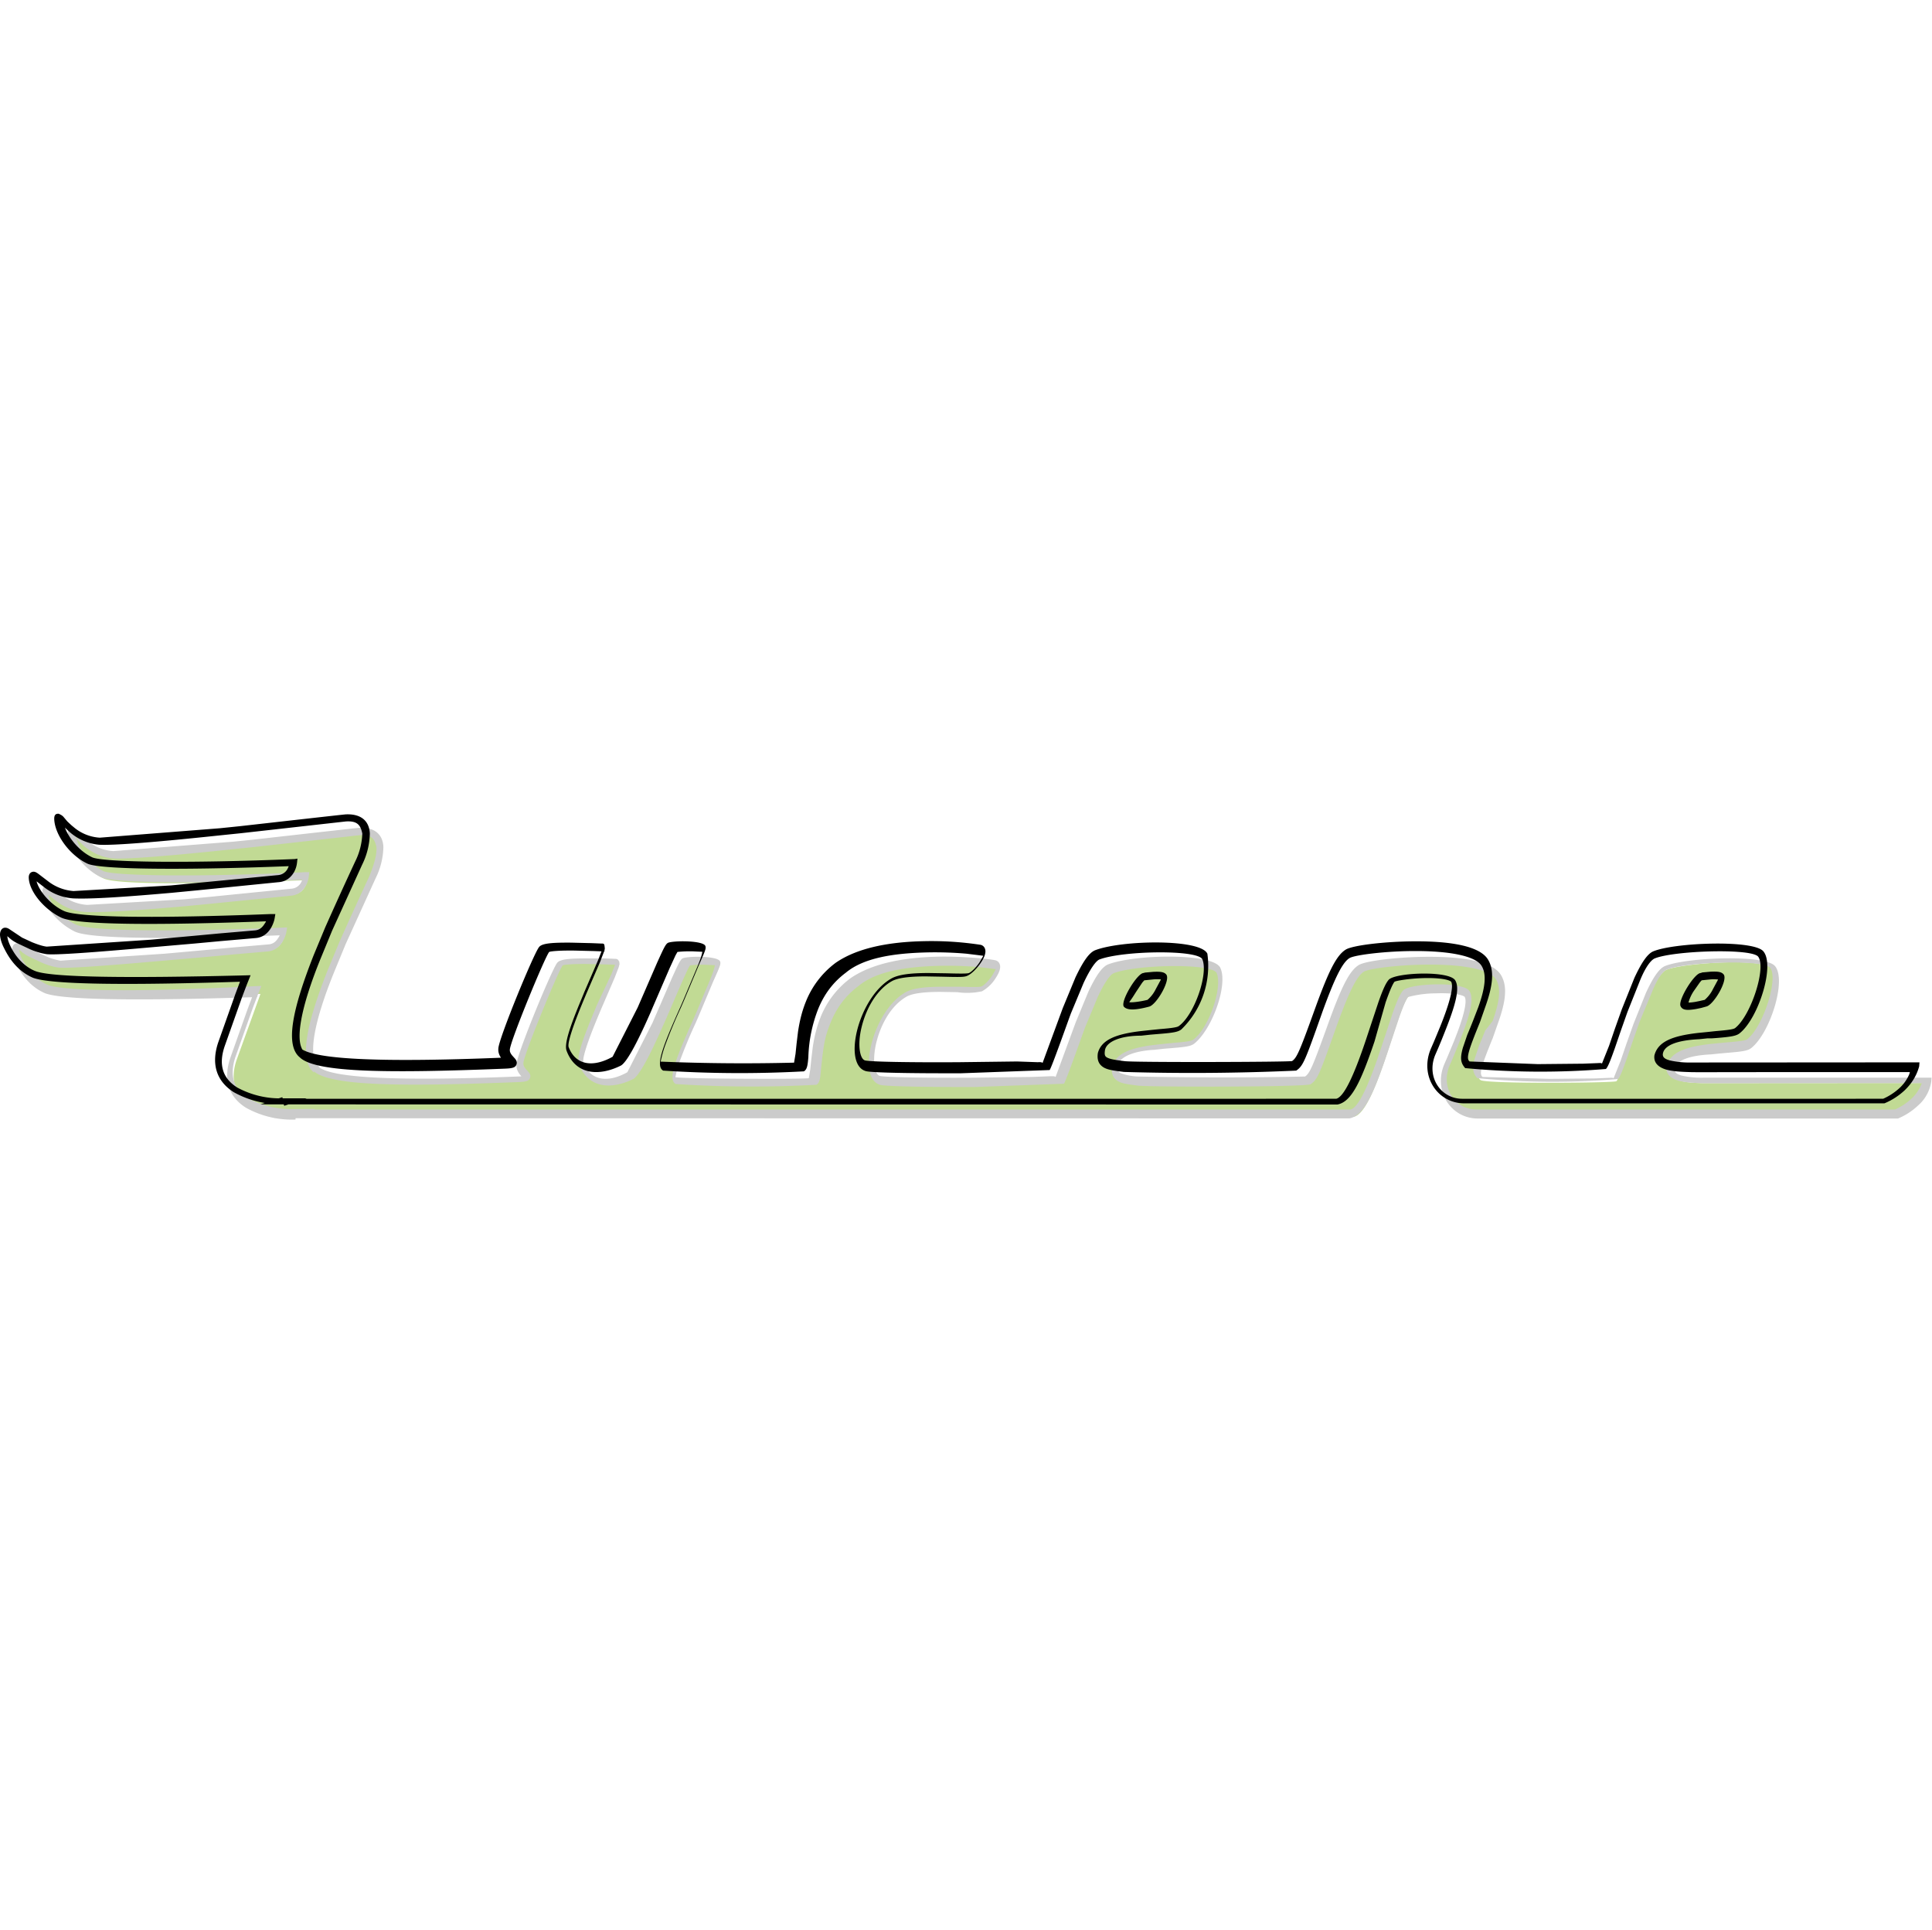 <svg xmlns="http://www.w3.org/2000/svg" viewBox="0 0 13.107 13.091" preserveAspectRatio="xMinYMin meet">
  <path d="M2.147 7.248c.13.102.85.088 1.363.068.14-.005.01-.03.017-.108s.243-.637.27-.673.374-.014.402-.014-.277.6-.243.7c.063.166.224.14.333.078.07-.04.347-.766.375-.773s.2-.012.22.01c.01.027-.376.757-.303.796a9.92 9.92 0 0 0 .93.006c.047-.03-.026-.437.284-.668.288-.215.93-.126.954-.12.05.014-.045.142-.095.163s-.4-.027-.514.038c-.228.13-.294.553-.175.583a14.53 14.53 0 0 0 1.22 0c.033-.042.224-.7.348-.757.137-.052.684-.085.728.012s-.05.398-.17.483c-.063.045-.506.005-.53.167-.01.08.042.086.156.1a19.52 19.52 0 0 0 1.152-.005c.097-.067.224-.67.362-.755.075-.046.826-.112.93.06.115.2-.215.608-.117.687.033.027.9.02.922.008.04-.042.218-.707.34-.756.1-.044.654-.085.72-.007.073.086-.044.43-.157.52-.062.05-.506 0-.53.17-.01.077.113.084.215.086l1.523-.001s-.012.142-.208.23h-2.844c-.155 0-.28-.16-.204-.335s.177-.413.134-.48-.385-.03-.4-.001c-.08.085-.23.816-.38.816l-7.15-.001c-.197.002-.523-.08-.42-.385l.162-.448c-.733.024-1.3.024-1.433-.025C.15 6.64.074 6.4.14 6.43c.058.033.184.105.268.115.122.014 1.25-.1 1.415-.1.1-.006.108-.113.108-.113C1.258 6.347.625 6.35.52 6.3.402 6.243.313 6.126.313 6.05c-.001-.064.102.112.28.12.298.013 1.206-.096 1.387-.1.094-.007.104-.1.104-.1C1.3 6 .77 6 .698 5.956c-.122-.058-.207-.193-.2-.28C.485 5.6.564 5.8.77 5.8c.24.013 1.6-.153 1.67-.157.2-.012.14.2.087.308-.102.233-.568 1.15-.38 1.3z" fill="#c1da94"/>
  <path d="M2.13 7.267c.115.1.6.104 1.38.073.06-.002.08-.007.087-.032.003-.014-.001-.023-.01-.035l-.018-.02c-.014-.016-.02-.03-.018-.044.006-.064.235-.62.266-.66.005-.006.08-.012.182-.01l.12.003.082.003c-.01 0-.02-.007-.022-.017l-.03.077-.1.213-.018.044c-.084.2-.12.312-.103.357.06.16.215.176.368.1.036-.02.1-.13.2-.357l.018-.04.114-.264.04-.087.013-.023a.72.72 0 0 1 .104-.004l.065.003c-.008.04-.02.066-.03.092l-.1.238-.02.046c-.126.28-.168.4-.116.43a7.94 7.94 0 0 0 .955.005c.02-.013.025-.034.03-.096.018-.18.027-.23.067-.328s.1-.18.187-.245c.12-.1.32-.133.562-.138a2.45 2.45 0 0 1 .257.009l.114.014-.024.042c-.022.034-.055.067-.073.075-.01.004-.044.005-.148.002h-.114c-.123 0-.205.01-.254.038-.223.127-.333.586-.17.628.043.01.297.015.645.014l.6-.022c.014-.017.133-.356.145-.386l.085-.204c.044-.094.083-.15.108-.16.16-.06.666-.068.698-.001.042.1-.055.378-.16.453-.01.008-.047.014-.124.02l-.06.006-.065.007c-.178.02-.276.06-.3.15-.007.048.007.08.044.1.026.013.053.018.133.028.1.01 1.144.01 1.17-.01.047-.033.058-.06.178-.4.08-.22.133-.332.183-.363.035-.022.25-.048.44-.048.24-.001.416.034.456.1.036.058.025.15-.023.283l-.05.064-.02.05-.02.048-.03.088c-.018.066-.017.1.016.137a5.33 5.33 0 0 0 .955.006c.013-.014.028-.05.06-.14l.04-.117.046-.13.083-.2c.04-.1.077-.145.102-.155.127-.052.643-.07.7-.014.06.07-.045.398-.153.485-.01.01-.05.015-.133.022l-.056.005-.06.006c-.18.02-.276.06-.3.152-.007.05.026.082.083.098.04.01.084.014.156.016.033.001-.01.001.663 0h.86l-.024-.027a.15.15 0 0 1-.011.039.27.27 0 0 1-.065.093.41.41 0 0 1-.117.076l.01-.002h-2.844c-.147 0-.246-.15-.182-.3l.02-.046.02-.048.024-.06c.075-.188.103-.297.07-.35-.044-.067-.405-.052-.45-.004-.02.022-.042.07-.072.157l-.085.256c-.084.25-.15.384-.2.395h-7.16v.024L2 7.573l.002-.001.138-.05-.146.001a.61.61 0 0 1-.31-.073c-.096-.06-.13-.15-.087-.28l.117-.33.033-.087.026-.065-.037.001C.94 6.73.433 6.724.323 6.68.253 6.65.2 6.587.153 6.512a.2.2 0 0 1-.023-.071c.032.03.05.04.08.054l.07.033a.44.44 0 0 0 .115.035c.057.007.3-.01.717-.047l.082-.007.206-.018.183-.017.23-.02c.047-.003.082-.03.105-.068.014-.024.022-.048.025-.065l.005-.03-.03.001c-.765.03-1.3.024-1.402-.02-.105-.05-.192-.16-.192-.23-.02.01-.018.012-.013.015l.075.058a.36.36 0 0 0 .193.071c.122.005.347-.01.665-.038l.177-.017.548-.055c.05-.003.084-.03.105-.067a.17.17 0 0 0 .021-.065l.003-.028H2.07c-.717.034-1.3.026-1.37-.008C.604 5.86.517 5.736.513 5.65a.19.19 0 0 0 .015.048c.013.014.028.027.042.04a.35.35 0 0 0 .2.085c.1.005.388-.018.822-.064l.136-.014.714-.08c.077-.005.1.023.112.082.003.05-.016.118-.05.2a29.73 29.73 0 0 0-.203.446l-.078.188c-.148.374-.194.614-.093.694zm.03-.038c-.074-.06-.03-.3.108-.638l.077-.187.203-.446a.5.5 0 0 0 .053-.213c-.004-.086-.06-.135-.164-.13-.017.001-.538.06-.717.08l-.136.014-.815.064a.3.3 0 0 1-.18-.074c-.013-.01-.026-.023-.04-.036l-.027-.03c-.013-.014-.02-.018-.03-.02C.465 5.6.46 5.627.46 5.65c.005.105.104.243.225.3.082.04.65.046 1.398.016l-.025-.027a.16.16 0 0 1-.015.046.08.08 0 0 1-.066.043l-.55.055-.176.017-.66.038a.32.32 0 0 1-.167-.062l-.07-.057C.34 6 .33 6.005.318 6.006c-.02.002-.03.018-.03.04.001.092.1.215.22.273.102.05.642.054 1.425.024l-.025-.03c-.007.026-.012.038-.02.048-.016.027-.037.043-.067.045l-.233.02-.183.017-.288.026-.707.047a.39.39 0 0 1-.101-.031l-.067-.03-.1-.05c-.035-.02-.06.003-.06.04.001.024.01.057.028.092.042.085.1.158.195.2.12.046.623.053 1.442.026l-.023-.034-.012.03-.033.088-.117.33c-.05.15-.008.265.107.337a.64.64 0 0 0 .336.08V7.56l-.008-.023h-.002l-.134.048 7.294.001c.094-.018.158-.15.252-.428l.085-.255c.028-.08.048-.125.06-.14a.73.73 0 0 1 .184-.025c.1-.004.178.006.2.023.02.03-.006.138-.073.304l-.024.058-.02.048-.02.046c-.078.184.045.37.227.37h2.85l.005-.002a.45.45 0 0 0 .13-.085.27.27 0 0 0 .091-.164l.002-.026h-1.55a.6.6 0 0 1-.144-.014c-.037-.01-.05-.023-.048-.044.008-.06.1-.093.246-.1l.058-.006.056-.005c.1-.008.137-.014.16-.033.127-.102.24-.46.16-.555-.066-.08-.602-.06-.747 0-.04.017-.08.077-.128.18l-.085.212-.047.132a36.87 36.87 0 0 1-.04.117l-.048.12c-.004-.004-.013-.004-.026-.003l-.102.004-.308.003-.453-.013c-.025-.02-.01-.07.07-.266l.035-.1c.053-.147.065-.25.02-.325-.053-.088-.238-.125-.498-.124-.202.001-.42.027-.467.056-.065.04-.118.152-.204.388-.108.3-.127.345-.16.368a26.18 26.18 0 0 1-1.135 0 .38.38 0 0 1-.117-.023c-.017-.01-.022-.02-.018-.05.008-.057.1-.1.246-.108l.064-.007.06-.005c.1-.008.126-.014.148-.03.124-.1.23-.4.177-.514-.047-.102-.578-.093-.76-.024-.043.016-.085.08-.135.185l-.086.208-.137.372C7.16 7.3 7.147 7.3 7.13 7.3L7 7.305l-.398.005c-.337.002-.597-.003-.633-.012s-.053-.106-.024-.225c.033-.136.108-.258.206-.313.04-.022.116-.032.23-.032l.113.002a.48.48 0 0 0 .168-.006.26.26 0 0 0 .095-.093c.014-.022.024-.042.027-.06.005-.026-.005-.05-.03-.057-.038-.01-.228-.028-.385-.025-.252.005-.46.05-.6.147a.61.61 0 0 0-.203.266c-.024.06-.04.122-.052.2l-.01.083-.007.068-.01.06c-.012.008-.884.005-.905-.007a.78.78 0 0 1 .029-.106 3.38 3.38 0 0 1 .108-.26l.02-.046.1-.238c.045-.1.053-.118.046-.135-.015-.035-.192-.037-.247-.023-.02.005-.03.027-.08.137l-.132.304-.17.334c-.13.073-.25.06-.298-.065-.01-.026.028-.143.102-.32l.018-.043.092-.213.027-.07.006-.023c-.003-.025-.012-.035-.026-.035-.004 0-.065-.003-.08-.003H4c-.13-.001-.2.004-.22.03-.037.046-.27.612-.276.686-.003.03.008.055.03.08l.017.02c.002-.012.005-.016.01-.02a.27.27 0 0 1-.049.005c-.752.03-1.247.016-1.347-.063z" fill="#cbcbcb"/>
  <path d="M7.758 6.6c-.043 0-.164.2-.132.23.026.026.087.02.17-.002.05-.013.147-.18.116-.218-.015-.018-.042-.02-.088-.018l-.033.003-.023.002zm0 .05l.07-.007c.027-.002.048 0 .048.001l-.035.065a.23.23 0 0 1-.056.073c-.056.014-.118.02-.124.015.02-.026.033-.048.047-.07l.04-.06a.17.17 0 0 1 .015-.017zm3.78-.05c-.042 0-.155.183-.137.224.013.03.047.03.106.02l.034-.007.036-.01c.05-.013.148-.18.116-.218-.015-.018-.042-.02-.088-.018l-.033.003-.023.002zm0 .05l.07-.007a.29.29 0 0 1 .048.001l-.035.065a.23.23 0 0 1-.056.073l-.035.008-.03.006c-.02.003-.034.005-.045.004a.27.27 0 0 1 .036-.078l.04-.057c.006-.007.01-.013.015-.016zm-9.5.526c.115.1.6.104 1.38.073.06-.002.08-.007.087-.032.003-.014-.001-.023-.01-.035l-.018-.02c-.014-.016-.02-.03-.018-.044.006-.064.235-.62.266-.66.005-.006.08-.012.182-.01l.12.003.082.003c-.01 0-.02-.007-.022-.017l-.03.077-.092.213-.018.044c-.084.2-.12.312-.103.357.06.16.215.176.368.1.036-.02.1-.13.2-.357l.017-.04.114-.264.04-.087.013-.023a.8.8 0 0 1 .104-.004l.065.003c-.008.04-.02.066-.03.092l-.1.238-.02.046c-.126.28-.168.4-.116.43a8.02 8.02 0 0 0 .955.005c.02-.013.025-.034.03-.096a.97.97 0 0 1 .067-.328c.04-.098.1-.18.187-.245.12-.1.32-.133.562-.138a2.45 2.45 0 0 1 .257.009l.114.014-.024.042c-.022.034-.055.067-.073.075-.01.004-.044.005-.148.002L6.3 6.6c-.122 0-.205.01-.254.038-.223.127-.333.586-.17.628.043.01.297.015.645.014l.6-.022c.014-.017.133-.356.145-.386l.085-.204c.044-.094.083-.15.108-.16.16-.06.666-.068.698-.001.042.1-.055.378-.16.453-.01.008-.047.014-.124.02l-.06.006-.065.007c-.178.02-.276.06-.3.15-.007.048.007.08.044.1.026.013.053.018.133.028a15.71 15.71 0 0 0 1.169-.009c.047-.033.058-.06.178-.4.08-.22.133-.332.183-.363.035-.022.25-.048.44-.048.24-.001.416.034.456.1.036.058.025.15-.023.283l-.034.088-.02.05-.02.048-.03.088c-.018.066-.017.1.016.137a5.45 5.45 0 0 0 .955.006c.013-.014.028-.05.06-.14l.04-.117.046-.13.083-.208c.04-.1.078-.145.102-.155.127-.052.643-.07.7-.014.06.07-.045.398-.153.485-.01.01-.05.015-.133.022L11.584 7l-.06.006c-.18.02-.276.06-.3.152-.007.05.026.082.083.098.04.01.084.014.156.016.033.001-.02.001.66 0h.864l-.024-.026c-.001.007-.004.02-.01.04a.27.27 0 0 1-.065.093.41.41 0 0 1-.117.076l.01-.002H9.92c-.147 0-.246-.15-.182-.3l.02-.046.02-.048.024-.06c.075-.188.103-.297.07-.35-.044-.067-.404-.052-.45-.004-.02.022-.042.07-.072.157l-.085.256c-.084.25-.15.384-.2.395H1.92v.024l.008.023h.002l.15-.05h-.16a.61.61 0 0 1-.31-.073c-.096-.06-.13-.15-.086-.28l.117-.33.033-.087.026-.065-.037.001C.857 6.636.35 6.63.24 6.587.17 6.56.108 6.495.072 6.42.058 6.392.05 6.365.05 6.35c.032.03.05.04.08.054l.07.033a.44.44 0 0 0 .115.035c.057.007.3-.01.717-.047L1.32 6.4l.183-.017.23-.02c.047-.003.082-.03.105-.068.014-.024.022-.048.025-.065l.005-.03h-.03c-.765.03-1.3.025-1.402-.02s-.192-.16-.192-.23c-.02.01-.018.012-.013.015l.075.058a.36.36 0 0 0 .193.071c.122.005.347-.01.665-.038l.176-.017.548-.055c.05-.003.084-.03.106-.067a.17.17 0 0 0 .021-.065l.003-.028L2 5.827c-.732.03-1.304.022-1.375-.012-.105-.05-.193-.172-.197-.258-.004.008-.013.014-.024.013a.19.19 0 0 0 .028.035c.013.014.028.027.042.04a.35.35 0 0 0 .2.085c.1.005.388-.018.822-.064l.136-.014.714-.08c.077-.005.1.023.112.082a.46.46 0 0 1-.049.191 29.34 29.34 0 0 0-.203.446l-.078.188c-.148.375-.194.614-.093.694zm.03-.038c-.074-.058-.03-.3.108-.638l.077-.187.203-.446a.5.5 0 0 0 .053-.213c-.004-.086-.06-.135-.164-.13-.017.001-.538.06-.717.08l-.136.014-.815.064a.3.3 0 0 1-.18-.074c-.013-.01-.026-.023-.04-.036L.43 5.54C.417 5.526.4 5.522.4 5.52c-.027-.003-.033.014-.032.038.005.105.104.243.225.3.082.04.65.046 1.398.016l-.025-.027a.16.16 0 0 1-.015.046.08.08 0 0 1-.066.043l-.726.07-.66.038a.32.32 0 0 1-.167-.062L.26 5.927c-.014-.01-.023-.015-.035-.014-.02.002-.03.018-.03.038.001.092.1.215.22.273.102.05.643.054 1.425.024l-.025-.03c-.007.026-.012.038-.02.048-.016.027-.037.043-.067.045l-.233.02-.183.017-.288.026-.707.047c-.027-.003-.06-.014-.1-.03L.15 6.36.06 6.3c-.035-.02-.06.003-.06.04.001.024.01.057.028.092.042.085.1.158.195.2.12.046.623.053 1.442.026l-.023-.034-.012.03-.033.088-.117.33c-.05.15-.008.265.107.337a.64.64 0 0 0 .336.08v-.024l-.008-.023-.002.001-.146.048 7.306.001c.094-.017.158-.15.252-.428L9.4 6.8c.028-.08.048-.125.06-.14.006-.007.097-.022.184-.025.1-.004.178.006.2.023.02.03-.006.138-.073.304l-.024.058-.02.048-.02.046c-.078.185.045.37.227.37h2.85l.005-.002a.46.46 0 0 0 .131-.085c.063-.06.088-.12.1-.164l.002-.027h-.027l-1.522.001a.6.6 0 0 1-.144-.014c-.037-.01-.05-.023-.048-.044.008-.06.1-.093.246-.1l.058-.006h.03l.028-.002c.1-.008.137-.014.16-.033.127-.102.24-.46.16-.555-.066-.08-.602-.06-.747 0-.04.017-.08.077-.128.18l-.085.212-.047.132a33.76 33.76 0 0 1-.04.117l-.048.12c-.004-.004-.013-.004-.026-.003l-.102.004-.308.003L9.97 7.2c-.025-.02-.01-.07.07-.266l.035-.1c.053-.147.065-.25.02-.325-.053-.088-.238-.125-.498-.124-.202.001-.42.027-.467.056-.065.04-.118.152-.204.388-.108.3-.127.345-.16.368-.01.007-1.062.01-1.135.001s-.098-.014-.117-.023-.022-.02-.018-.05c.008-.057.1-.1.246-.1l.064-.007.06-.005c.1-.008.126-.014.148-.03a.6.6 0 0 0 .177-.514c-.047-.102-.578-.093-.76-.024-.043.016-.085.08-.135.185l-.086.208-.137.372c-.005-.006-.018-.006-.033-.005L6.9 7.2l-.398.005c-.337.002-.597-.003-.633-.012s-.053-.106-.024-.225c.033-.136.108-.258.206-.313.04-.022.116-.032.23-.032l.113.002c.122.003.147.003.168-.006.03-.013.068-.052.095-.093.014-.022.024-.042.027-.06.005-.026-.005-.05-.03-.057a2.2 2.2 0 0 0-.385-.025c-.252.005-.46.05-.6.147a.61.61 0 0 0-.203.266c-.024.06-.04.122-.052.2l-.01.083-.007.068-.01.06a13.78 13.78 0 0 1-.905-.007.79.79 0 0 1 .029-.106 3.38 3.38 0 0 1 .108-.26l.02-.046.1-.238c.045-.1.053-.118.046-.135-.015-.035-.193-.037-.247-.023-.02.005-.03.027-.08.137l-.132.304-.17.334c-.13.073-.25.06-.298-.065-.01-.026.028-.143.102-.32l.018-.043.092-.213.027-.07c.003-.007.005-.015.006-.023C4.1 6.4 4.1 6.4 4.077 6.4c-.004 0-.065-.003-.08-.003l-.12-.003c-.13-.001-.2.004-.22.03-.037.046-.27.612-.276.686-.003.03.008.055.03.08h.017c.002-.012.005-.016.01-.02-.013.003-.027.004-.05.005-.752.03-1.247.016-1.347-.063z"/>
</svg>
